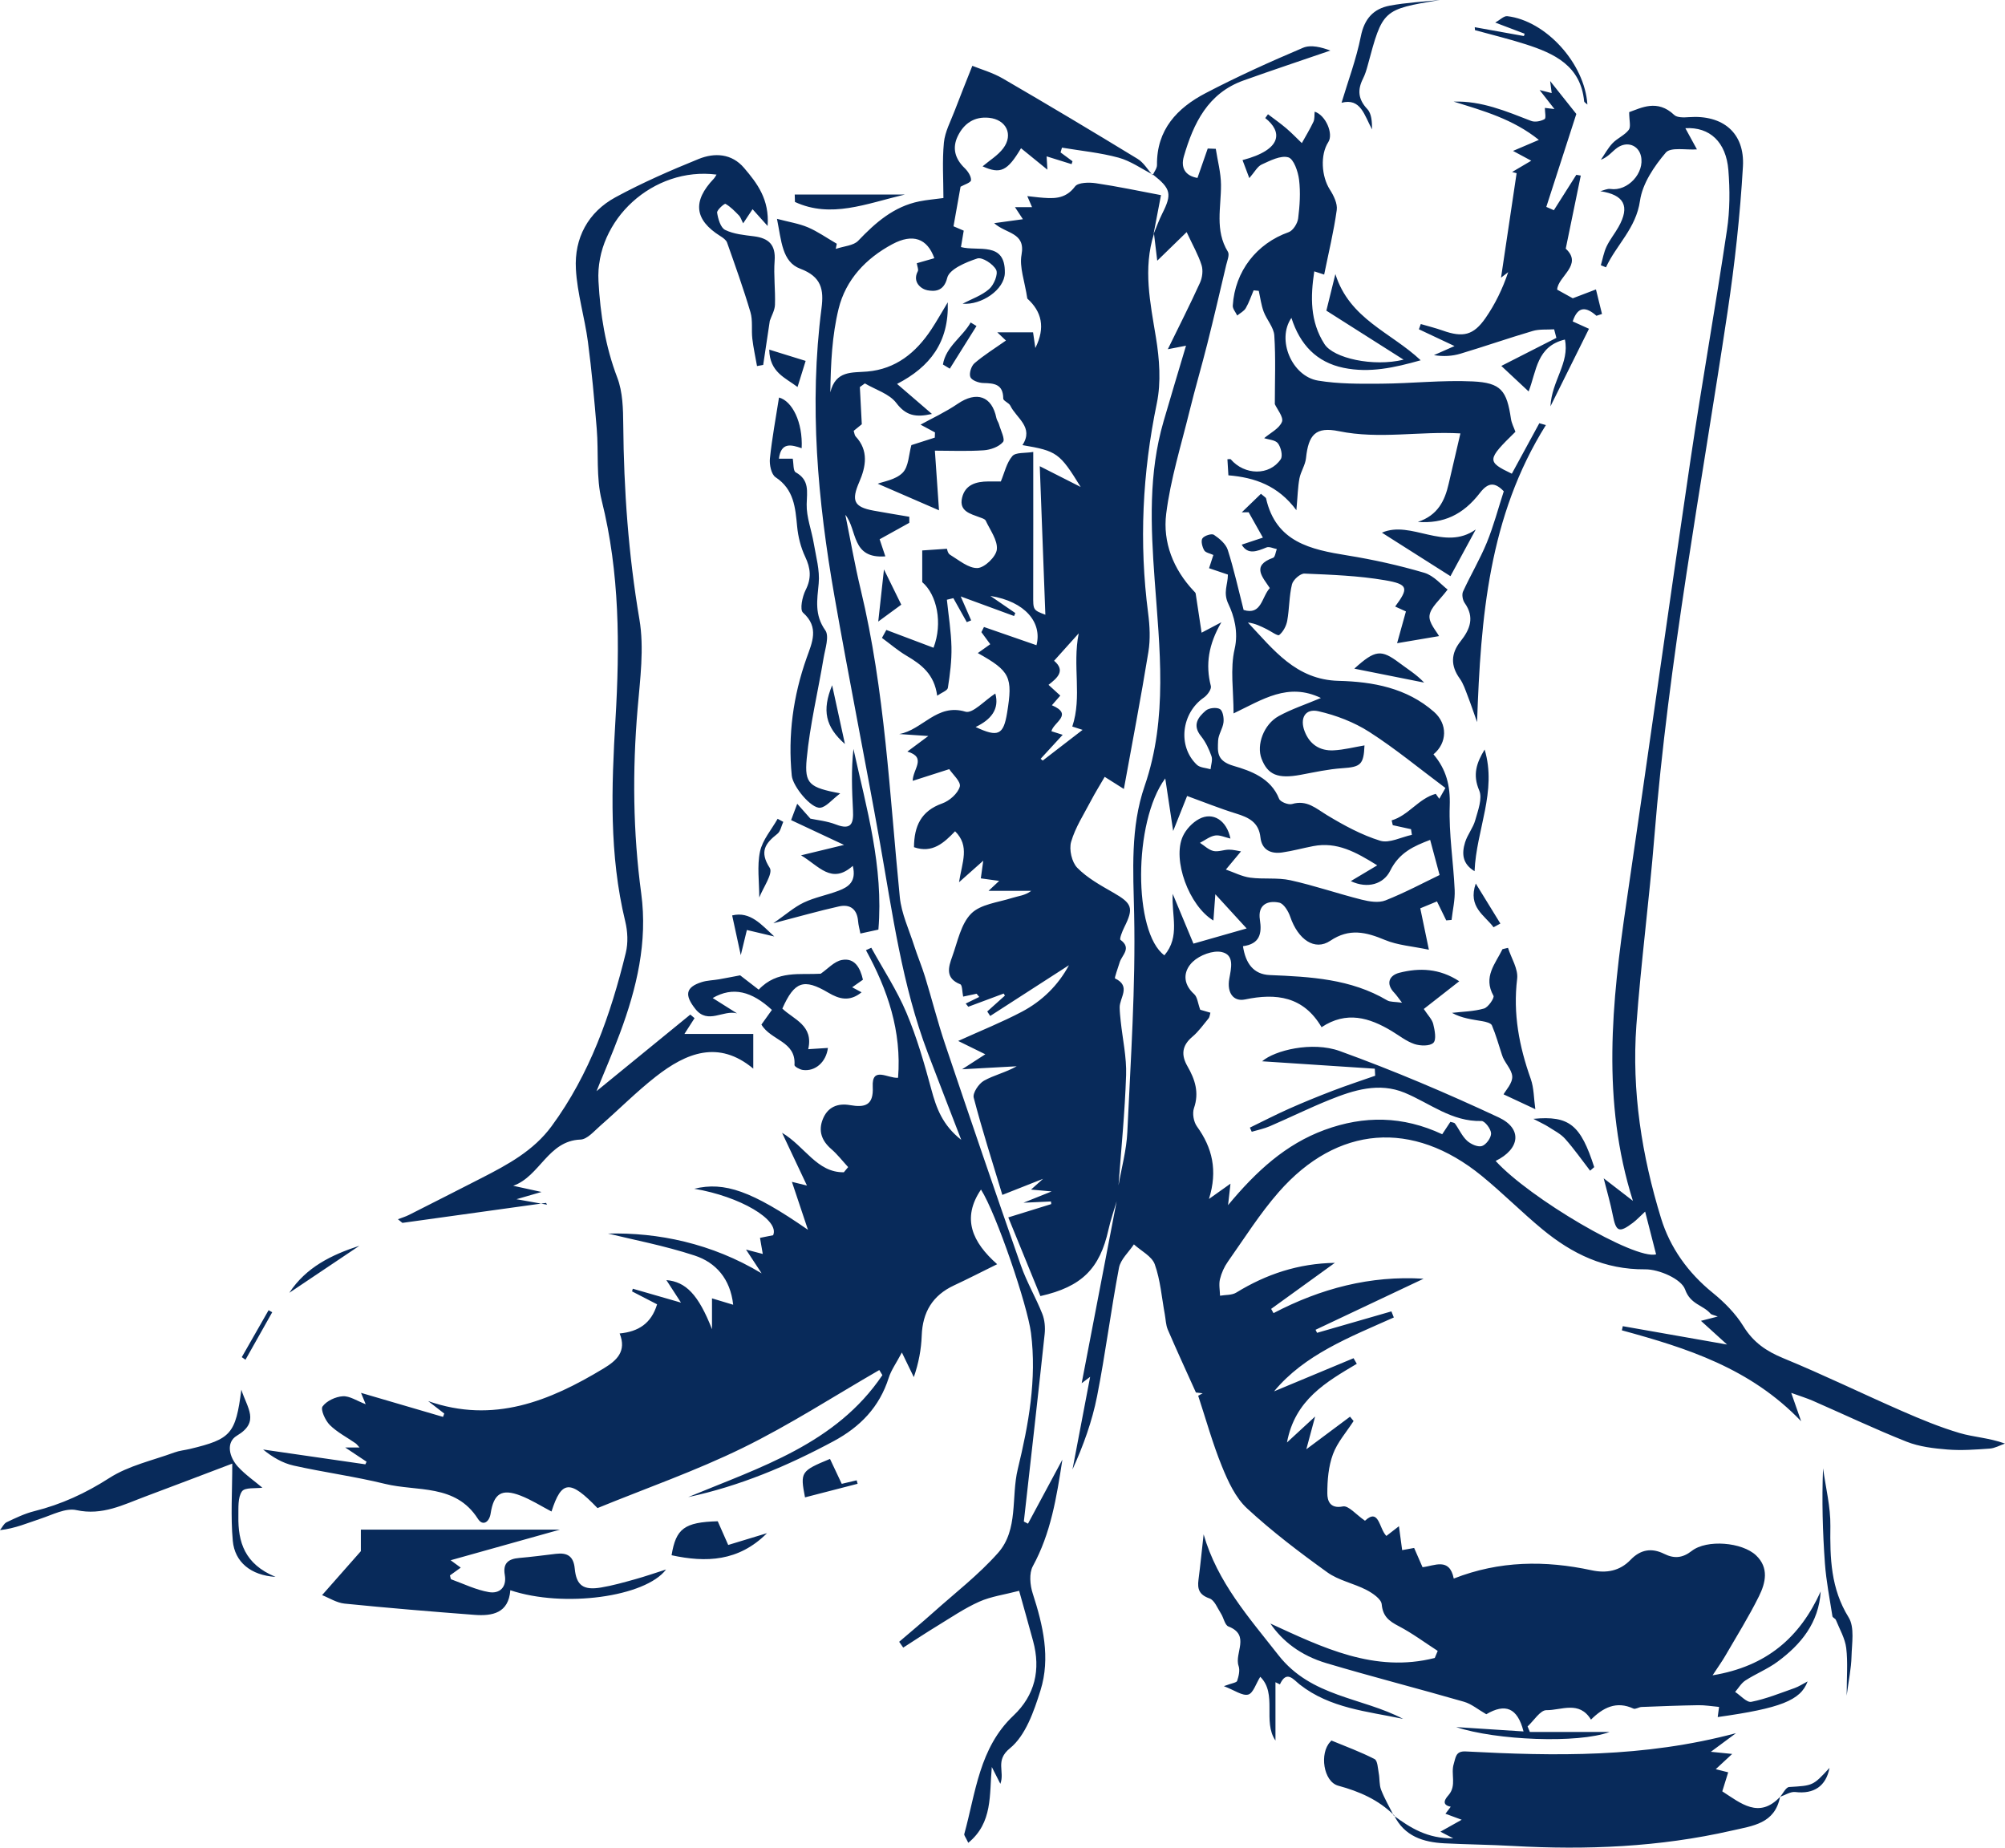 <svg version="1.1" id="图层_1" x="0px" y="0px" width="185.385px" height="170.816px" viewBox="0 0 185.385 170.816" enable-background="new 0 0 185.385 170.816" xml:space="preserve" xmlns="http://www.w3.org/2000/svg" xmlns:xlink="http://www.w3.org/1999/xlink" xmlns:xml="http://www.w3.org/XML/1998/namespace">
  <path fill="#082A5A" d="M106.578,16.197c0.139-0.315,0.403-0.632,0.399-0.946c-0.04-3.266,1.871-5.269,4.496-6.64
	c2.933-1.532,5.957-2.9,9.004-4.192c0.737-0.313,1.719-0.046,2.531,0.255c-2.68,0.921-5.369,1.814-8.037,2.769
	c-3.286,1.176-4.614,3.948-5.507,7.006c-0.301,1.03,0.086,1.799,1.256,2.003c0.325-0.933,0.637-1.827,0.948-2.72
	c0.248,0.009,0.497,0.019,0.745,0.028c0.17,1.104,0.472,2.207,0.482,3.312c0.019,2.091-0.588,4.217,0.639,6.205
	c0.17,0.276-0.064,0.827-0.161,1.238c-0.568,2.416-1.131,4.834-1.736,7.241c-0.527,2.095-1.14,4.169-1.655,6.267
	c-0.772,3.147-1.753,6.274-2.153,9.471c-0.33,2.635,0.654,5.139,2.553,7.151c0.067,0.07,0.159,0.148,0.172,0.233
	c0.187,1.187,0.362,2.376,0.548,3.616c0.51-0.269,1.005-0.531,1.828-0.965c-1.193,2.053-1.483,3.909-0.972,5.898
	c0.074,0.288-0.321,0.84-0.643,1.062c-2.083,1.435-2.453,4.507-0.65,6.217c0.29,0.275,0.836,0.282,1.264,0.412
	c0.039-0.404,0.209-0.854,0.088-1.202c-0.23-0.657-0.542-1.325-0.976-1.863c-0.82-1.018-0.266-1.75,0.451-2.36
	c0.29-0.247,0.99-0.321,1.305-0.136c0.268,0.157,0.377,0.814,0.33,1.224c-0.067,0.578-0.477,1.128-0.499,1.698
	c-0.04,1.031-0.163,1.866,1.443,2.332c1.542,0.448,3.439,1.112,4.197,3.041c0.113,0.288,0.861,0.582,1.199,0.481
	c1.374-0.409,2.214,0.416,3.247,1.04c1.55,0.936,3.185,1.825,4.9,2.355c0.841,0.259,1.946-0.337,2.932-0.546
	c-0.027-0.174-0.053-0.348-0.08-0.522c-0.563-0.123-1.126-0.247-1.688-0.37c-0.034-0.148-0.069-0.297-0.103-0.445
	c1.561-0.455,2.499-2.031,4.078-2.452c0.108,0.153,0.216,0.305,0.325,0.458c0.224-0.396,0.448-0.791,0.567-1
	c-2.41-1.799-4.627-3.637-7.034-5.181c-1.409-0.904-3.073-1.543-4.711-1.915c-1.228-0.279-1.738,0.657-1.268,1.866
	c0.469,1.21,1.41,1.81,2.665,1.75c0.965-0.046,1.92-0.299,2.866-0.457c-0.073,1.781-0.356,1.996-2.049,2.109
	c-1.293,0.086-2.575,0.372-3.855,0.61c-2.094,0.389-3.047,0.009-3.617-1.497c-0.48-1.269,0.198-3.165,1.591-3.932
	c1.174-0.646,2.47-1.071,3.902-1.674c-3.044-1.463-5.386,0.139-8.078,1.427c0-2.125-0.327-4.129,0.099-5.957
	c0.369-1.581-0.066-3.095-0.571-4.145c-0.522-1.085-0.055-1.771-0.051-2.733c-0.559-0.189-1.105-0.373-1.743-0.589
	c0.124-0.381,0.249-0.764,0.399-1.224c-0.31-0.146-0.721-0.209-0.848-0.432c-0.18-0.316-0.323-0.868-0.163-1.103
	c0.173-0.254,0.854-0.47,1.062-0.33c0.516,0.348,1.102,0.84,1.28,1.396c0.575,1.795,0.978,3.646,1.467,5.552
	c1.662,0.516,1.656-1.186,2.42-2.023c-0.625-0.975-1.759-2.067,0.306-2.799c0.186-0.066,0.231-0.529,0.342-0.807
	c-0.321-0.059-0.698-0.256-0.952-0.152c-0.901,0.371-1.735,0.701-2.294-0.256c0.666-0.221,1.314-0.436,1.961-0.651
	c-0.44-0.782-0.879-1.564-1.319-2.347c-0.212,0.003-0.425,0.007-0.637,0.01c0.598-0.577,1.195-1.154,1.775-1.714
	c0.323,0.286,0.455,0.344,0.474,0.428c0.911,4.038,4.114,4.721,7.512,5.269c2.397,0.387,4.785,0.918,7.113,1.604
	c0.891,0.262,1.603,1.133,2.16,1.55c-0.724,0.976-1.576,1.641-1.672,2.401c-0.087,0.682,0.656,1.47,0.878,1.905
	c-1.002,0.169-2.387,0.403-3.877,0.655c0.231-0.829,0.506-1.817,0.817-2.936c-0.262-0.12-0.628-0.288-0.995-0.454
	c1.261-1.704,1.228-2.06-0.951-2.433c-2.444-0.418-4.951-0.507-7.437-0.613c-0.386-0.016-1.052,0.578-1.154,0.996
	c-0.266,1.093-0.237,2.255-0.439,3.368c-0.088,0.482-0.373,1.013-0.739,1.316c-0.14,0.116-0.757-0.34-1.155-0.538
	c-0.545-0.27-1.089-0.543-1.742-0.617c2.36,2.492,4.425,5.293,8.389,5.392c3.168,0.079,6.294,0.65,8.818,2.865
	c1.269,1.114,1.235,2.866-0.048,3.928c1.174,1.376,1.569,2.892,1.503,4.76c-0.091,2.584,0.34,5.182,0.457,7.779
	c0.041,0.918-0.184,1.847-0.287,2.771c-0.164,0.014-0.329,0.028-0.493,0.042c-0.271-0.554-0.542-1.109-0.857-1.753
	c-0.467,0.193-0.955,0.394-1.543,0.637c0.241,1.157,0.469,2.251,0.796,3.827c-1.537-0.323-2.885-0.409-4.064-0.902
	c-1.751-0.732-3.292-1.109-5.052,0.075c-1.435,0.965-2.98-0.103-3.704-2.219c-0.174-0.51-0.598-1.217-1.019-1.306
	c-1.12-0.238-1.996,0.233-1.787,1.577c0.2,1.29-0.008,2.241-1.564,2.451c0.235,1.568,0.959,2.604,2.476,2.668
	c3.761,0.157,7.49,0.347,10.854,2.337c0.285,0.168,0.698,0.119,1.375,0.219c-0.363-0.47-0.514-0.707-0.705-0.905
	c-0.843-0.875-0.456-1.63,0.46-1.863c1.847-0.47,3.708-0.415,5.537,0.785c-1.157,0.904-2.196,1.716-3.279,2.563
	c0.38,0.581,0.765,0.952,0.873,1.39c0.142,0.572,0.309,1.445,0.016,1.736c-0.323,0.32-1.212,0.297-1.752,0.116
	c-0.755-0.253-1.416-0.789-2.114-1.208c-2.064-1.239-4.173-1.874-6.474-0.35c-1.677-2.854-4.197-3.167-7.076-2.565
	c-1.072,0.224-1.686-0.614-1.459-1.903c0.173-0.981,0.505-2.214-0.698-2.48c-0.806-0.178-2.031,0.288-2.667,0.89
	c-0.877,0.831-0.987,2.003,0.122,3.003c0.297,0.268,0.333,0.825,0.558,1.441c0.106,0.031,0.503,0.146,0.942,0.274
	c-0.067,0.227-0.071,0.406-0.161,0.514c-0.486,0.585-0.93,1.226-1.506,1.709c-0.971,0.816-1.056,1.686-0.453,2.732
	c0.695,1.205,1.099,2.426,0.601,3.866c-0.168,0.485-0.034,1.268,0.272,1.691c1.422,1.966,1.937,4.071,1.113,6.708
	c0.8-0.568,1.321-0.938,1.991-1.414c-0.074,0.654-0.131,1.153-0.225,1.986c2.6-3.13,5.317-5.631,8.928-6.957
	c3.642-1.336,7.226-1.304,10.873,0.402c0.235-0.356,0.483-0.732,0.755-1.145c0.15,0.052,0.353,0.057,0.426,0.158
	c0.38,0.523,0.648,1.155,1.11,1.582c0.344,0.319,0.995,0.615,1.378,0.497c0.39-0.12,0.861-0.767,0.85-1.172
	c-0.011-0.408-0.581-1.154-0.889-1.145c-2.741,0.079-4.769-1.644-7.098-2.61c-2.383-0.988-4.719-0.248-6.96,0.657
	c-1.862,0.751-3.667,1.641-5.512,2.437c-0.532,0.229-1.112,0.345-1.671,0.512c-0.058-0.128-0.115-0.255-0.173-0.383
	c1.207-0.586,2.399-1.204,3.624-1.748c1.339-0.595,2.698-1.148,4.067-1.672c1.286-0.492,2.596-0.921,3.895-1.377
	c-0.012-0.217-0.023-0.434-0.035-0.651c-3.523-0.232-7.046-0.464-10.417-0.685c1.15-1.008,4.624-1.871,7.177-0.947
	c4.986,1.805,9.887,3.888,14.693,6.134c2.228,1.042,1.97,2.927-0.281,4.025c3.144,3.45,12.851,9.158,14.838,8.639
	c-0.331-1.289-0.661-2.577-1.014-3.954c-0.479,0.442-0.782,0.772-1.133,1.036c-1.28,0.963-1.558,0.831-1.857-0.702
	c-0.215-1.105-0.536-2.189-0.843-3.413c0.884,0.682,1.737,1.34,2.703,2.085c-2.913-9.212-1.953-18.368-0.605-27.547
	c2.006-13.655,3.909-27.326,5.932-40.978c1.051-7.093,2.314-14.154,3.371-21.245c0.27-1.811,0.277-3.698,0.128-5.527
	c-0.211-2.597-1.724-4.004-3.977-3.871c0.408,0.747,0.783,1.433,1.07,1.958c-0.986,0.074-2.426-0.234-2.879,0.298
	c-1.079,1.267-2.158,2.863-2.385,4.449c-0.367,2.564-2.185,4.071-3.146,6.157c-0.158-0.065-0.317-0.129-0.475-0.194
	c0.17-0.579,0.273-1.191,0.529-1.73c0.3-0.634,0.758-1.192,1.104-1.807c1.085-1.927,0.525-2.971-1.683-3.308
	c0.314-0.074,0.644-0.25,0.941-0.206c1.588,0.24,3.194-1.485,2.814-3.063c-0.237-0.985-1.272-1.381-2.181-0.75
	c-0.474,0.329-0.819,0.846-1.522,1.114c0.358-0.518,0.659-1.091,1.089-1.539c0.444-0.462,1.112-0.729,1.491-1.227
	c0.213-0.28,0.038-0.855,0.038-1.638c1.095-0.382,2.599-1.229,4.163,0.259c0.273,0.26,0.9,0.239,1.353,0.205
	c3.113-0.231,5.184,1.421,5.002,4.563c-0.26,4.493-0.754,8.987-1.422,13.44c-2.424,16.172-5.457,32.255-6.773,48.584
	c-0.467,5.796-1.234,11.568-1.657,17.367c-0.443,6.08,0.503,12.056,2.283,17.851c0.831,2.706,2.489,5.031,4.766,6.877
	c1.083,0.878,2.122,1.925,2.847,3.101c0.914,1.482,2.108,2.304,3.687,2.953c3.708,1.525,7.318,3.288,10.994,4.894
	c1.733,0.758,3.495,1.486,5.304,2.023c1.309,0.388,2.718,0.438,4.198,0.976c-0.468,0.161-0.929,0.43-1.407,0.464
	c-1.298,0.092-2.611,0.19-3.903,0.087c-1.278-0.103-2.611-0.259-3.788-0.726c-2.926-1.16-5.773-2.516-8.659-3.778
	c-0.567-0.248-1.163-0.428-2.005-0.733c0.346,0.991,0.582,1.666,0.917,2.623c-4.7-4.915-10.582-6.771-16.576-8.406
	c0.028-0.128,0.057-0.256,0.085-0.384c3.12,0.549,6.241,1.098,9.641,1.697c-0.867-0.787-1.618-1.469-2.414-2.191
	c0.298-0.076,0.718-0.184,1.554-0.398c-0.388-0.15-0.583-0.164-0.672-0.269c-0.685-0.802-1.855-0.836-2.349-2.233
	c-0.343-0.969-2.407-1.873-3.693-1.862c-3.742,0.033-6.755-1.433-9.498-3.697c-1.927-1.59-3.691-3.379-5.628-4.956
	c-6.37-5.188-13.341-4.661-18.751,1.509c-1.746,1.992-3.173,4.266-4.707,6.439c-0.337,0.478-0.594,1.053-0.73,1.62
	c-0.116,0.48-0.004,1.015,0.007,1.525c0.504-0.089,1.093-0.039,1.499-0.288c2.778-1.708,5.751-2.696,9.118-2.751
	c-2.02,1.459-3.955,2.858-5.891,4.256c0.073,0.131,0.146,0.262,0.219,0.393c4.365-2.283,8.96-3.491,13.875-3.181
	c-3.332,1.574-6.66,3.147-9.988,4.72c0.047,0.094,0.094,0.187,0.14,0.281c2.291-0.661,4.582-1.321,6.873-1.982
	c0.075,0.187,0.15,0.375,0.225,0.562c-4.07,1.815-8.269,3.435-11.073,6.83c2.355-0.981,4.852-2.021,7.348-3.062
	c0.1,0.172,0.201,0.344,0.301,0.516c-2.831,1.686-5.721,3.321-6.456,7.274c0.958-0.883,1.666-1.536,2.604-2.401
	c-0.323,1.201-0.563,2.093-0.815,3.029c1.416-1.056,2.729-2.035,4.041-3.013c0.11,0.134,0.219,0.268,0.329,0.402
	c-0.654,1.017-1.501,1.963-1.909,3.07c-0.415,1.125-0.522,2.409-0.519,3.623c0.002,0.641,0.221,1.446,1.44,1.202
	c0.516-0.103,1.226,0.764,2.041,1.323c1.308-1.216,1.29,0.713,1.978,1.406c0.365-0.283,0.696-0.538,1.162-0.899
	c0.101,0.749,0.19,1.41,0.298,2.21c0.352-0.064,0.674-0.122,1.107-0.201c0.229,0.524,0.484,1.108,0.777,1.779
	c1.09-0.116,2.488-0.943,2.887,1.05c4.232-1.659,8.461-1.688,12.744-0.766c1.354,0.292,2.599,0.081,3.604-0.966
	c0.903-0.941,1.931-1.136,3.105-0.552c0.904,0.45,1.682,0.408,2.549-0.268c1.396-1.089,4.665-0.811,5.949,0.409
	c1.214,1.153,0.88,2.545,0.27,3.776c-0.938,1.893-2.063,3.694-3.124,5.525c-0.293,0.505-0.637,0.981-1.166,1.787
	c5.018-0.825,8.084-3.525,9.996-7.753c-0.176,2.893-1.813,4.897-4.008,6.509c-0.912,0.67-1.994,1.102-2.95,1.719
	c-0.386,0.249-0.64,0.702-0.953,1.062c0.503,0.326,1.075,0.999,1.497,0.915c1.364-0.271,2.677-0.806,3.998-1.271
	c0.392-0.138,0.748-0.378,1.206-0.615c-0.643,1.754-2.532,2.486-8.313,3.295c0.054-0.403,0.104-0.771,0.127-0.938
	c-0.695-0.062-1.303-0.169-1.91-0.159c-1.753,0.027-3.506,0.095-5.259,0.164c-0.254,0.01-0.562,0.237-0.747,0.151
	c-1.59-0.737-2.82-0.084-3.927,1.019c-1.087-1.792-2.756-0.854-4.118-0.875c-0.573-0.009-1.163,0.973-1.745,1.505
	c0.071,0.171,0.141,0.342,0.212,0.512c2.456,0,4.911,0,7.367,0c-2.898,1.085-10.506,0.77-14.183-0.453
	c2.058,0.133,4.116,0.266,6.23,0.403c-0.564-2.212-1.697-2.616-3.444-1.59c-0.758-0.435-1.364-0.953-2.061-1.154
	c-4.225-1.22-8.489-2.309-12.703-3.562c-2.418-0.719-4.092-2.049-5.2-3.67c4.8,2.202,9.637,4.597,15.201,3.183
	c0.091-0.218,0.182-0.435,0.272-0.653c-1.199-0.774-2.352-1.636-3.611-2.293c-0.89-0.465-1.464-0.894-1.567-2.018
	c-0.045-0.489-0.841-1.03-1.411-1.326c-1.175-0.609-2.569-0.872-3.621-1.629c-2.566-1.846-5.102-3.769-7.419-5.911
	c-1.065-0.985-1.754-2.489-2.319-3.877c-0.866-2.125-1.479-4.353-2.199-6.537c0.139-0.075,0.277-0.15,0.416-0.225
	c-0.348-0.041-0.697-0.083-0.625-0.074c-0.942-2.091-1.797-3.939-2.599-5.809c-0.187-0.436-0.192-0.951-0.28-1.429
	c-0.286-1.546-0.403-3.152-0.926-4.612c-0.269-0.749-1.263-1.238-1.93-1.845c-0.475,0.719-1.23,1.385-1.379,2.167
	c-0.75,3.945-1.249,7.938-2.026,11.876c-0.458,2.321-1.271,4.571-2.273,6.767c0.534-2.802,1.068-5.604,1.632-8.563
	c-0.356,0.269-0.591,0.445-0.782,0.589c1.075-5.595,2.157-11.223,3.239-16.851c0.054-0.47,0.108-0.939,0.162-1.409
	c0.283-1.649,0.743-3.29,0.82-4.948c0.308-6.709,0.772-13.429,0.631-20.133c-0.085-4.04-0.36-8.017,0.973-11.883
	c2.161-6.269,1.378-12.758,0.921-19.068c-0.362-5.004-0.573-9.817,0.827-14.638c0.655-2.256,1.336-4.504,2.075-6.99
	c-0.867,0.168-1.208,0.234-1.683,0.326c1.046-2.139,2.055-4.122,2.975-6.146c0.216-0.475,0.298-1.14,0.146-1.625
	c-0.294-0.937-0.799-1.808-1.38-3.057c-0.853,0.83-1.727,1.681-2.719,2.645c-0.102-0.845-0.201-1.671-0.3-2.496l-0.046,0.046
	c0.269-0.64,0.502-1.299,0.814-1.917c0.905-1.793,0.8-2.288-0.848-3.587L106.578,16.197z M107.741,71.966
	c-2.975,4.008-2.952,14.263-0.08,16.355c1.481-1.739,0.643-3.692,0.77-5.681c0.649,1.559,1.299,3.117,1.917,4.601
	c1.616-0.461,3.185-0.91,4.918-1.404c-1.169-1.276-2.004-2.187-2.895-3.161c-0.061,0.826-0.117,1.595-0.178,2.429
	c-2.268-1.368-3.817-5.638-2.825-7.792c0.293-0.637,0.886-1.268,1.503-1.598c1.282-0.685,2.559,0.132,2.897,1.812
	c-0.505-0.113-0.988-0.353-1.42-0.283c-0.49,0.08-0.934,0.439-1.398,0.677c0.411,0.263,0.794,0.649,1.242,0.753
	c0.446,0.103,0.958-0.12,1.441-0.122c0.401-0.001,0.803,0.111,1.112,0.159c-0.553,0.665-0.977,1.173-1.4,1.681
	c0.748,0.259,1.479,0.644,2.249,0.748c1.228,0.166,2.519-0.024,3.716,0.24c2.22,0.49,4.382,1.239,6.59,1.794
	c0.706,0.178,1.574,0.319,2.206,0.068c1.814-0.719,3.545-1.647,5.001-2.346c-0.315-1.174-0.598-2.226-0.873-3.247
	c-1.494,0.569-2.861,1.163-3.694,2.85c-0.601,1.218-2.064,1.706-3.644,0.962c0.708-0.422,1.415-0.845,2.445-1.459
	c-1.992-1.241-3.73-2.2-5.93-1.775c-0.958,0.185-1.903,0.448-2.867,0.586c-1.053,0.15-1.876-0.246-2.001-1.391
	c-0.153-1.404-1.082-1.848-2.252-2.208c-1.499-0.461-2.957-1.054-4.529-1.624c-0.328,0.824-0.736,1.849-1.289,3.235
	C108.194,74.972,107.98,73.549,107.741,71.966z M106.623,16.154c-1.063-0.541-2.074-1.272-3.201-1.579
	c-1.701-0.463-3.484-0.631-5.231-0.925c-0.043,0.147-0.086,0.294-0.13,0.442c0.368,0.272,0.736,0.544,1.104,0.816
	c-0.028,0.089-0.057,0.178-0.085,0.267c-0.758-0.236-1.517-0.472-2.309-0.719c0.021,0.348,0.037,0.625,0.073,1.231
	c-0.965-0.784-1.706-1.386-2.439-1.983c-1.26,2.117-1.897,2.419-3.553,1.674c0.641-0.546,1.414-1.006,1.912-1.671
	c0.953-1.273,0.27-2.652-1.314-2.816c-1.362-0.141-2.325,0.523-2.893,1.693c-0.534,1.101-0.258,2.093,0.634,2.956
	c0.3,0.29,0.615,0.757,0.59,1.121c-0.015,0.229-0.649,0.416-0.967,0.6c-0.199,1.116-0.412,2.313-0.652,3.659
	c0.146,0.063,0.514,0.221,0.945,0.405c-0.083,0.494-0.163,0.964-0.256,1.516c1.576,0.429,4.112-0.569,4.057,2.389
	c-0.029,1.557-2.161,2.993-3.908,2.85c0.834-0.439,1.775-0.756,2.463-1.362c0.437-0.384,0.845-1.374,0.641-1.773
	c-0.275-0.539-1.291-1.197-1.741-1.049c-1.053,0.346-2.587,0.988-2.782,1.79c-0.324,1.327-1.247,1.255-1.836,1.149
	c-0.542-0.097-1.428-0.736-0.882-1.762c0.079-0.148-0.046-0.404-0.095-0.738c0.519-0.149,1.068-0.306,1.621-0.464
	c-0.657-1.839-1.996-2.305-3.881-1.297c-2.451,1.311-4.31,3.282-4.971,5.975c-0.604,2.462-0.725,5.042-0.766,7.723
	c0.499-2.04,2.014-1.803,3.409-1.922c2.646-0.225,4.503-1.743,5.919-3.877c0.504-0.759,0.948-1.558,1.532-2.526
	c0.12,3.702-1.652,5.977-4.688,7.547c1.078,0.928,2.082,1.792,3.225,2.776c-1.487,0.337-2.402,0.169-3.297-1.016
	c-0.642-0.849-1.915-1.222-2.906-1.807c-0.154,0.112-0.308,0.224-0.463,0.336c0.056,1.083,0.113,2.166,0.179,3.439
	c-0.106,0.086-0.426,0.347-0.749,0.61c0.073,0.222,0.08,0.41,0.178,0.514c1.233,1.313,0.944,2.813,0.341,4.205
	c-0.744,1.715-0.529,2.32,1.32,2.658c1.099,0.201,2.202,0.379,3.303,0.567c0,0.187-0.001,0.373-0.001,0.56
	c-0.919,0.509-1.837,1.019-2.743,1.521c0.193,0.578,0.356,1.064,0.528,1.58c-3.172,0.236-2.566-2.446-3.698-3.843
	c0.469,2.304,0.871,4.624,1.42,6.909c2.247,9.351,2.668,18.925,3.616,28.439c0.152,1.52,0.847,2.989,1.321,4.472
	c0.312,0.974,0.714,1.919,1.014,2.896c0.635,2.069,1.162,4.172,1.852,6.221c2.304,6.84,4.634,13.671,7.017,20.484
	c0.534,1.527,1.373,2.944,1.971,4.452c0.225,0.567,0.283,1.26,0.217,1.874c-0.616,5.778-1.276,11.552-1.923,17.326
	c0.128,0.066,0.256,0.132,0.383,0.198c1.027-1.912,2.054-3.823,3.18-5.919c-0.54,3.522-1.072,6.815-2.731,9.847
	c-0.36,0.659-0.262,1.753-0.01,2.528c0.954,2.946,1.657,5.948,0.718,8.954c-0.602,1.927-1.376,4.178-2.826,5.355
	c-1.406,1.14-0.453,2.147-0.887,3.285c-0.248-0.487-0.441-0.868-0.79-1.554c-0.234,2.599,0.101,5.145-2.175,7.009
	c-0.248-0.529-0.402-0.695-0.37-0.81c1.06-3.837,1.379-7.962,4.547-10.952c1.991-1.879,2.534-4.243,1.819-6.883
	c-0.436-1.608-0.892-3.211-1.294-4.653c-1.369,0.358-2.602,0.52-3.69,1.006c-1.36,0.607-2.61,1.465-3.889,2.244
	c-1.059,0.645-2.093,1.333-3.138,2.001c-0.125-0.179-0.25-0.358-0.375-0.537c1.049-0.9,2.114-1.783,3.144-2.705
	c2.026-1.812,4.206-3.492,5.998-5.514c1.905-2.149,1.197-5.159,1.825-7.749c0.996-4.109,1.769-8.294,1.221-12.591
	c-0.325-2.548-3.204-11.026-4.622-13.252c-1.81,2.669-0.806,4.866,1.494,6.902c-1.506,0.742-2.735,1.376-3.988,1.959
	c-1.985,0.924-2.908,2.473-2.987,4.645c-0.046,1.275-0.283,2.542-0.731,3.836c-0.308-0.637-0.617-1.273-1.103-2.278
	c-0.52,0.983-0.989,1.625-1.217,2.343c-0.86,2.703-2.629,4.53-5.097,5.857c-4.268,2.293-8.686,4.152-13.446,5.17
	c6.647-2.759,13.669-4.918,17.958-11.278c-0.096-0.156-0.191-0.313-0.287-0.469c-4.193,2.418-8.273,5.066-12.61,7.19
	c-4.34,2.126-8.937,3.73-13.445,5.572c-2.535-2.633-3.316-2.597-4.253,0.317c-0.954-0.499-1.865-1.083-2.853-1.466
	c-1.761-0.683-2.488-0.195-2.776,1.66c-0.12,0.774-0.718,1.197-1.175,0.481c-2.079-3.256-5.616-2.5-8.585-3.23
	c-2.79-0.686-5.655-1.066-8.462-1.694c-1.015-0.227-1.956-0.783-2.815-1.483c3.152,0.456,6.305,0.912,9.457,1.369
	c0.037-0.08,0.073-0.161,0.11-0.241c-0.572-0.38-1.143-0.76-1.976-1.315c0.599,0,0.902,0,1.327,0
	c-0.177-0.189-0.258-0.312-0.371-0.39c-0.801-0.558-1.7-1.015-2.381-1.692c-0.42-0.418-0.872-1.428-0.668-1.711
	c0.372-0.516,1.206-0.903,1.872-0.944c0.638-0.039,1.306,0.432,2.117,0.737c-0.157-0.381-0.293-0.712-0.432-1.05
	c2.567,0.752,5.074,1.486,7.582,2.221c0.038-0.103,0.076-0.206,0.114-0.309c-0.497-0.384-0.994-0.768-1.49-1.152
	c6.031,2.114,11.221,0.01,16.238-3.027c1.187-0.719,2.138-1.571,1.468-3.225c1.734-0.168,2.923-0.919,3.462-2.694
	c-0.805-0.416-1.559-0.805-2.314-1.195c0.022-0.083,0.044-0.166,0.067-0.248c1.387,0.4,2.774,0.8,4.457,1.285
	c-0.54-0.833-0.956-1.474-1.35-2.082c1.786,0.155,2.955,1.318,4.217,4.541c0-1.242,0-2.021,0-2.853
	c0.687,0.207,1.241,0.374,1.959,0.591c-0.264-2.404-1.604-3.907-3.571-4.552c-2.814-0.922-5.748-1.475-7.995-2.028
	c4.583-0.115,9.567,0.888,14.198,3.678c-0.426-0.648-0.851-1.296-1.445-2.2c0.645,0.169,1.026,0.269,1.549,0.406
	c-0.087-0.503-0.164-0.95-0.257-1.488c0.408-0.082,0.812-0.163,1.216-0.245c0.624-1.414-3.073-3.59-7.295-4.294
	c2.791-0.68,5.33,0.201,10.514,3.794c-0.576-1.721-1.023-3.06-1.483-4.434c0.327,0.081,0.668,0.165,1.39,0.343
	c-0.797-1.689-1.488-3.152-2.301-4.876c2.105,1.241,3.221,3.687,5.712,3.648c0.133-0.159,0.265-0.318,0.398-0.478
	c-0.517-0.561-0.988-1.175-1.562-1.671c-0.891-0.77-1.213-1.678-0.781-2.76c0.446-1.118,1.363-1.5,2.516-1.299
	c1.357,0.238,2.191,0.041,2.101-1.686c-0.102-1.955,1.395-0.765,2.342-0.842c0.342-4.32-0.965-8.136-2.969-11.796
	c0.164-0.075,0.328-0.151,0.493-0.226c1.097,1.993,2.366,3.915,3.246,6c0.965,2.285,1.659,4.699,2.307,7.1
	c0.462,1.711,1.018,3.289,2.764,4.66c-1.115-2.894-2.111-5.453-3.087-8.02c-2.393-6.293-3.267-12.93-4.438-19.504
	c-1.353-7.591-2.87-15.153-4.201-22.748c-1.544-8.813-2.351-17.678-1.193-26.617c0.225-1.734-0.009-2.914-1.967-3.649
	c-1.685-0.633-1.739-2.578-2.151-4.611c1.117,0.296,2.033,0.434,2.859,0.785c0.895,0.38,1.705,0.957,2.672,1.518
	c0.032-0.161-0.01,0.049-0.096,0.477c0.768-0.262,1.641-0.299,2.075-0.754c1.607-1.685,3.297-3.166,5.655-3.642
	c0.688-0.139,1.392-0.195,2.225-0.307c0-1.696-0.119-3.426,0.045-5.129c0.097-1.001,0.625-1.966,0.992-2.935
	c0.503-1.326,1.036-2.64,1.636-4.16c0.751,0.307,1.86,0.617,2.823,1.176c4.181,2.428,8.331,4.909,12.458,7.426
	c0.563,0.343,0.936,0.999,1.393,1.513C106.578,16.197,106.623,16.154,106.623,16.154z M103.417,109.624
	c-0.054,0.47-0.108,0.939-0.162,1.409c-0.257,0.879-0.565,1.747-0.763,2.64c-0.799,3.607-2.459,5.29-6.294,6.152
	c-0.959-2.349-1.932-4.732-2.97-7.274c1.422-0.441,2.695-0.835,3.969-1.23c-0.007-0.081-0.014-0.162-0.021-0.243
	c-0.691,0.032-1.383,0.063-2.545,0.116c1.032-0.414,1.649-0.661,2.603-1.044c-0.818-0.073-1.294-0.116-1.902-0.171
	c0.311-0.279,0.533-0.478,1.109-0.994c-1.377,0.544-2.348,0.927-3.764,1.486c-0.908-3.01-1.862-5.978-2.647-8.99
	c-0.112-0.429,0.466-1.295,0.946-1.566c0.923-0.519,2.005-0.756,3.029-1.336c-1.556,0.085-3.112,0.171-5.047,0.277
	c0.869-0.562,1.497-0.968,2.144-1.386c-0.75-0.368-1.511-0.742-2.509-1.232c2.123-0.962,4.053-1.733,5.882-2.696
	c1.882-0.991,3.367-2.455,4.362-4.308c-2.424,1.563-4.853,3.128-7.281,4.694c-0.092-0.139-0.183-0.278-0.275-0.417
	c0.545-0.488,1.089-0.977,1.634-1.465c-0.037-0.064-0.074-0.127-0.111-0.191c-1.092,0.407-2.183,0.814-3.275,1.221
	c-0.079-0.098-0.158-0.197-0.237-0.295c0.417-0.204,0.833-0.408,1.25-0.612c-0.082-0.099-0.164-0.198-0.246-0.297
	c-0.41,0.088-0.82,0.176-1.242,0.266c-0.092-0.432-0.071-1.063-0.268-1.141c-1.417-0.559-1.093-1.591-0.739-2.568
	c0.496-1.371,0.796-3.003,1.747-3.962c0.869-0.876,2.483-1.034,3.788-1.45c0.578-0.184,1.203-0.222,1.769-0.658
	c-1.224,0-2.448,0-3.949,0c0.439-0.41,0.67-0.626,0.983-0.919c-0.622-0.086-1.093-0.15-1.698-0.234
	c0.082-0.589,0.151-1.092,0.226-1.633c-0.648,0.576-1.279,1.136-2.242,1.993c0.292-1.886,1.014-3.346-0.363-4.713
	c-1.023,1.064-2.099,2.071-3.8,1.472c0.016-1.944,0.645-3.349,2.614-4.047c0.67-0.238,1.444-0.921,1.622-1.555
	c0.125-0.447-0.676-1.154-0.977-1.613c-1.281,0.41-2.295,0.735-3.377,1.081c-0.002-1.069,1.334-2.169-0.495-2.705
	c0.576-0.428,1.135-0.844,1.936-1.439c-1.064-0.072-1.877-0.128-2.69-0.183c2.142-0.368,3.491-2.87,6.126-2.065
	c0.665,0.203,1.775-1.047,2.761-1.681c0.396,1.442-0.392,2.415-1.821,3.095c2.077,0.979,2.576,0.738,2.91-1.309
	c0.541-3.317,0.286-3.854-2.708-5.526c0.405-0.289,0.767-0.546,1.15-0.819c-0.273-0.371-0.546-0.743-0.818-1.115
	c0.079-0.159,0.158-0.318,0.237-0.477c1.623,0.563,3.246,1.126,4.855,1.684c0.546-2.086-1.042-4.042-4.26-4.554
	c0.99,0.68,1.647,1.13,2.304,1.581c-0.039,0.092-0.077,0.183-0.116,0.275c-1.595-0.586-3.19-1.171-4.933-1.811
	c0.345,0.789,0.655,1.5,0.966,2.212c-0.135,0.055-0.269,0.11-0.404,0.165c-0.414-0.739-0.828-1.479-1.242-2.218
	c-0.199,0.048-0.399,0.097-0.598,0.145c0.15,1.458,0.391,2.913,0.423,4.374c0.027,1.256-0.137,2.524-0.331,3.769
	c-0.041,0.262-0.584,0.445-0.99,0.731c-0.257-1.97-1.444-2.879-2.816-3.686c-0.809-0.476-1.53-1.101-2.29-1.659
	c0.135-0.245,0.271-0.49,0.406-0.736c1.455,0.549,2.91,1.099,4.361,1.646c0.869-2.264,0.323-4.905-1.042-6.065
	c0-1.208,0-2.091,0-2.93c0.666-0.045,1.369-0.093,2.286-0.156c0.005,0.011,0.063,0.419,0.286,0.554
	c0.82,0.497,1.712,1.266,2.544,1.227c0.656-0.03,1.712-1.05,1.782-1.715c0.09-0.845-0.619-1.786-1.028-2.664
	c-0.073-0.157-0.358-0.234-0.559-0.31c-0.863-0.328-1.927-0.558-1.626-1.817c0.288-1.204,1.302-1.492,2.415-1.497
	c0.379-0.002,0.758,0,1.167,0c0.337-0.8,0.527-1.721,1.063-2.344c0.315-0.366,1.181-0.257,1.934-0.384
	c0,4.536,0.007,8.876-0.004,13.216c-0.004,1.397-0.026,1.397,1.124,1.835c-0.165-4.383-0.331-8.785-0.517-13.733
	c1.58,0.802,2.697,1.369,3.782,1.919c-1.938-3.144-2.191-3.328-5.383-3.869c1.082-1.66-0.562-2.488-1.122-3.647
	c-0.129-0.268-0.653-0.441-0.654-0.659c-0.006-1.328-0.828-1.415-1.849-1.435c-0.421-0.008-1.071-0.247-1.191-0.55
	c-0.134-0.337,0.082-1.024,0.383-1.282c0.881-0.755,1.88-1.373,2.906-2.096c-0.093-0.089-0.364-0.345-0.8-0.759
	c1.179,0,2.201,0,3.308,0c0.062,0.428,0.126,0.868,0.211,1.451c0.955-1.908,0.581-3.377-0.742-4.571
	c-0.241-1.622-0.747-2.905-0.534-4.055c0.384-2.079-1.419-1.913-2.531-2.917c0.977-0.134,1.762-0.241,2.657-0.364
	c-0.218-0.332-0.434-0.662-0.731-1.114c0.556,0,1.019,0,1.577,0c-0.163-0.38-0.271-0.63-0.44-1.023
	c0.459,0.052,0.767,0.092,1.076,0.12c1.24,0.11,2.412,0.233,3.338-1.01c0.283-0.379,1.292-0.395,1.929-0.301
	c2.022,0.298,4.026,0.726,6.019,1.101c-0.206,1.078-0.449,2.346-0.693,3.615l0.046-0.046c-1.03,3.224-0.345,6.386,0.181,9.6
	c0.325,1.982,0.484,4.128,0.082,6.068c-1.336,6.453-1.653,12.9-0.803,19.428c0.152,1.171,0.212,2.403,0.023,3.56
	c-0.69,4.241-1.503,8.462-2.268,12.677c-0.37-0.234-1.028-0.649-1.773-1.121c-0.468,0.809-0.897,1.493-1.27,2.207
	c-0.653,1.25-1.448,2.467-1.834,3.799c-0.206,0.71,0.062,1.885,0.571,2.404c0.924,0.943,2.151,1.619,3.319,2.288
	c1.756,1.007,1.919,1.42,1.025,3.205c-0.187,0.374-0.464,1.085-0.354,1.165c1.066,0.775,0.132,1.405-0.072,2.081
	c-0.156,0.515-0.504,1.452-0.428,1.488c1.514,0.717,0.41,1.788,0.427,2.689c0.008,0.425,0.053,0.851,0.098,1.275
	c0.176,1.661,0.553,3.327,0.497,4.98C104.01,102.815,103.667,106.218,103.417,109.624z M98.258,67.934
	c-0.737,0.802-1.388,1.51-2.039,2.218c0.064,0.055,0.129,0.109,0.193,0.164c1.215-0.936,2.429-1.872,3.685-2.839
	c-0.27-0.087-0.547-0.177-0.952-0.307c0.925-2.761-0.007-5.59,0.594-8.616c-0.903,1.006-1.557,1.734-2.277,2.536
	c1.094,0.923,0.284,1.601-0.515,2.225c0.427,0.391,0.737,0.674,1.089,0.996c-0.272,0.312-0.503,0.576-0.777,0.89
	c2.022,0.866,0.141,1.576-0.043,2.404C97.595,67.723,97.937,67.832,98.258,67.934z M70.975,20.892
	c-0.637-0.711-0.982-1.095-1.392-1.551c-0.258,0.389-0.512,0.77-0.869,1.306c-0.169-0.326-0.234-0.569-0.387-0.726
	c-0.386-0.396-0.78-0.808-1.25-1.076c-0.089-0.051-0.809,0.575-0.772,0.817c0.089,0.574,0.319,1.386,0.742,1.594
	c0.796,0.391,1.76,0.475,2.667,0.591c1.363,0.174,2.019,0.783,1.909,2.26c-0.101,1.348,0.079,2.714,0.032,4.069
	c-0.018,0.517-0.322,1.024-0.477,1.481c-0.216,1.436-0.414,2.759-0.612,4.082c-0.19,0.034-0.38,0.069-0.571,0.103
	c-0.148-0.843-0.335-1.681-0.434-2.53c-0.095-0.812,0.053-1.679-0.172-2.444c-0.642-2.171-1.407-4.306-2.162-6.441
	c-0.087-0.247-0.387-0.452-0.632-0.606c-2.387-1.497-2.584-3.217-0.597-5.299c0.097-0.101,0.159-0.235,0.255-0.381
	c-5.841-0.755-11.23,4.182-10.916,9.863c0.169,3.059,0.634,6.016,1.739,8.91c0.505,1.324,0.539,2.879,0.551,4.331
	c0.051,6.044,0.479,12.031,1.494,18.01c0.454,2.674,0.065,5.524-0.168,8.275c-0.485,5.711-0.431,11.389,0.336,17.075
	c0.604,4.476-0.417,8.755-1.969,12.92c-0.701,1.881-1.503,3.725-2.166,5.355c2.757-2.251,5.715-4.667,8.674-7.083
	c0.13,0.111,0.261,0.222,0.391,0.334c-0.307,0.478-0.613,0.956-0.936,1.458c2.126,0,4.223,0,6.366,0c0,0.825,0,1.972,0,3.207
	c-3.215-2.684-6.207-1.458-9.013,0.739c-1.794,1.404-3.408,3.037-5.128,4.537c-0.569,0.496-1.208,1.261-1.836,1.283
	c-3.006,0.107-3.747,3.4-6.22,4.272c0.745,0.163,1.49,0.326,2.618,0.572c-0.952,0.276-1.516,0.439-2.316,0.67
	c1.078,0.192,1.952,0.348,2.826,0.504c-0.03-0.054-0.06-0.108-0.091-0.163c-4.428,0.616-8.855,1.231-13.283,1.847
	c-0.138-0.112-0.275-0.224-0.413-0.336c0.34-0.132,0.694-0.235,1.019-0.399c2.243-1.131,4.481-2.27,6.717-3.414
	c2.419-1.238,4.805-2.523,6.468-4.784c3.538-4.81,5.468-10.319,6.866-16.038c0.223-0.912,0.173-1.977-0.051-2.898
	c-1.499-6.171-1.273-12.422-0.904-18.667c0.402-6.812,0.398-13.557-1.274-20.253c-0.528-2.115-0.276-4.418-0.459-6.628
	c-0.222-2.687-0.462-5.376-0.816-8.048c-0.298-2.252-0.988-4.469-1.111-6.723c-0.156-2.86,1.121-5.254,3.672-6.637
	c2.473-1.341,5.069-2.475,7.679-3.534c1.474-0.598,3.059-0.512,4.198,0.826C69.999,16.936,71.155,18.421,70.975,20.892z
	 M119.866,47.169c-1.682-2.268-3.83-3.021-6.287-3.225c-0.031-0.51-0.06-0.986-0.09-1.486c0.149,0,0.272-0.035,0.307,0.005
	c1.28,1.486,3.584,1.534,4.621-0.007c0.21-0.312,0.021-1.105-0.256-1.469c-0.241-0.317-0.867-0.341-1.273-0.478
	c0.571-0.488,1.393-0.885,1.643-1.51c0.171-0.429-0.454-1.176-0.659-1.637c0-2.142,0.091-4.254-0.048-6.35
	c-0.05-0.753-0.705-1.449-0.987-2.208c-0.226-0.61-0.306-1.274-0.45-1.914c-0.159-0.016-0.317-0.031-0.476-0.047
	c-0.236,0.552-0.425,1.132-0.726,1.646c-0.166,0.284-0.521,0.458-0.79,0.682c-0.144-0.306-0.43-0.621-0.411-0.916
	c0.199-3.194,2.22-5.748,5.166-6.79c0.405-0.143,0.82-0.804,0.879-1.27c0.15-1.181,0.228-2.403,0.085-3.577
	c-0.092-0.756-0.494-1.929-0.997-2.072c-0.706-0.201-1.67,0.304-2.454,0.66c-0.404,0.183-0.656,0.699-1.15,1.26
	c-0.244-0.646-0.432-1.145-0.627-1.664c3.731-0.98,3.676-2.65,2.101-3.886c0.084-0.118,0.169-0.235,0.253-0.353
	c0.564,0.43,1.148,0.839,1.688,1.297c0.504,0.429,0.963,0.911,1.442,1.37c0.362-0.654,0.755-1.294,1.072-1.97
	c0.124-0.265,0.08-0.609,0.114-0.934c1.022,0.315,1.756,2.048,1.262,2.809c-0.762,1.174-0.635,3.18,0.141,4.39
	c0.354,0.553,0.721,1.297,0.638,1.893c-0.274,1.98-0.75,3.931-1.163,5.968c-0.391-0.128-0.671-0.22-0.914-0.299
	c-0.357,2.347-0.403,4.635,0.946,6.729c0.84,1.304,4.496,2.119,7.311,1.437c-2.433-1.544-4.653-2.954-7.14-4.532
	c0.172-0.699,0.454-1.84,0.834-3.38c1.313,4.17,5.133,5.377,7.888,7.968c-2.441,0.688-4.73,1.195-7.128,0.699
	c-2.506-0.519-4.031-2.144-4.825-4.618c-1.395,2.018,0.048,5.396,2.459,5.798c1.91,0.318,3.89,0.298,5.838,0.285
	c2.821-0.019,5.65-0.342,8.46-0.21c2.636,0.124,3.156,0.85,3.543,3.462c0.061,0.412,0.273,0.803,0.412,1.195
	c-2.652,2.591-2.665,2.759-0.332,3.876c0.847-1.556,1.695-3.112,2.542-4.668c0.202,0.057,0.404,0.115,0.606,0.172
	c-5.287,8.44-6.023,17.796-6.362,27.461c-0.287-0.809-0.558-1.624-0.868-2.424c-0.213-0.55-0.398-1.138-0.736-1.606
	c-0.861-1.192-0.814-2.326,0.073-3.437c0.889-1.114,1.32-2.226,0.384-3.549c-0.187-0.265-0.277-0.777-0.15-1.056
	c0.694-1.521,1.56-2.969,2.193-4.512c0.627-1.527,1.048-3.138,1.573-4.756c-0.809-0.84-1.43-0.854-2.2,0.145
	c-1.569,2.038-3.383,2.858-5.745,2.687c1.847-0.613,2.492-1.957,2.849-3.521c0.339-1.487,0.692-2.97,1.086-4.662
	c-3.753-0.222-7.5,0.56-11.231-0.205c-2.159-0.443-2.818,0.324-3.046,2.497c-0.067,0.638-0.484,1.233-0.606,1.873
	C119.997,45.042,119.983,45.874,119.866,47.169z M164.589,166.12c-0.494,2.489-2.497,2.673-4.485,3.127
	c-6.674,1.522-13.415,1.798-20.214,1.415c-2.111-0.119-4.228-0.136-6.34-0.244c-1.963-0.101-3.704-0.653-4.653-2.596l-0.031,0.032
	c1.528,1.128,3.105,2.134,5.507,2.105c-0.655-0.338-0.986-0.509-1.193-0.616c0.57-0.319,1.188-0.666,1.97-1.104
	c-0.635-0.234-1.072-0.395-1.502-0.554c0.165-0.219,0.327-0.434,0.489-0.65c-0.968-0.187-0.436-0.804-0.198-1.08
	c0.764-0.886,0.182-1.941,0.476-2.876c0.186-0.592,0.163-1.204,1.106-1.155c8.231,0.434,16.451,0.593,24.991-1.69
	c-0.991,0.735-1.58,1.171-2.323,1.722c0.708,0.071,1.222,0.123,1.97,0.199c-0.565,0.524-0.979,0.908-1.519,1.409
	c0.425,0.107,0.793,0.199,1.151,0.29c-0.19,0.61-0.383,1.231-0.547,1.759c1.726,1.113,3.398,2.563,5.339,0.512L164.589,166.12z
	 M147.609,29.195c-0.949-0.839-1.715-0.925-2.196,0.521c0.481,0.218,0.915,0.414,1.506,0.681c-1.134,2.284-2.266,4.562-3.562,7.17
	c0.112-2.357,1.787-4.011,1.336-6.175c-2.614,0.625-2.615,2.897-3.354,4.798c-0.985-0.92-1.796-1.678-2.525-2.359
	c1.659-0.845,3.376-1.719,5.092-2.593c-0.07-0.264-0.139-0.528-0.209-0.792c-0.662,0.044-1.358-0.03-1.979,0.153
	c-2.237,0.658-4.441,1.429-6.675,2.098c-0.764,0.229-1.581,0.281-2.46,0.136c0.646-0.285,1.292-0.57,1.904-0.84
	c-1.123-0.529-2.208-1.04-3.294-1.551c0.059-0.161,0.118-0.323,0.176-0.484c0.679,0.199,1.368,0.368,2.034,0.604
	c1.851,0.657,2.83,0.455,3.947-1.155c0.887-1.278,1.577-2.694,2.1-4.246c-0.232,0.179-0.464,0.357-0.662,0.509
	c0.479-3.212,0.96-6.435,1.44-9.658c-0.138-0.037-0.277-0.074-0.415-0.111c0.535-0.316,1.07-0.631,1.769-1.043
	c-0.621-0.334-1.078-0.579-1.685-0.906c0.794-0.339,1.497-0.639,2.388-1.019c-2.398-1.929-5.146-2.691-7.872-3.538
	c2.556-0.087,4.844,0.887,7.161,1.784c0.353,0.137,0.9,0.029,1.24-0.168c0.155-0.09,0.026-0.671,0.026-1.036
	c0.213,0.026,0.449,0.054,0.889,0.107c-0.491-0.628-0.879-1.124-1.375-1.758c0.441,0.111,0.753,0.19,1.117,0.281
	c-0.035-0.277-0.066-0.513-0.143-1.114c0.914,1.149,1.63,2.05,2.422,3.045c-0.862,2.668-1.819,5.63-2.776,8.592
	c0.233,0.102,0.466,0.205,0.699,0.307c0.692-1.091,1.385-2.183,2.077-3.274c0.137,0.024,0.274,0.047,0.411,0.071
	c-0.453,2.203-0.906,4.406-1.39,6.758c1.628,1.493-0.732,2.565-0.793,3.788c0.536,0.297,1.028,0.569,1.443,0.799
	c0.688-0.263,1.416-0.541,2.144-0.818c0.186,0.756,0.372,1.513,0.558,2.269C147.953,29.083,147.781,29.139,147.609,29.195z
	 M41.667,144.247c0.546,0.399,0.707,0.517,0.934,0.683c-0.353,0.255-0.684,0.494-0.999,0.721c0.055,0.175,0.061,0.34,0.12,0.361
	c1.156,0.42,2.291,0.978,3.486,1.182c0.988,0.168,1.666-0.45,1.465-1.596c-0.19-1.082,0.339-1.477,1.328-1.561
	c1.136-0.097,2.268-0.248,3.4-0.383c1.037-0.124,1.63,0.199,1.74,1.362c0.148,1.564,0.799,2.022,2.415,1.755
	c1.068-0.176,2.118-0.475,3.164-0.766c0.96-0.267,1.903-0.597,2.865-0.903c-1.905,2.535-9.462,3.572-14.4,1.918
	c-0.159,2.112-1.649,2.403-3.319,2.276c-4.004-0.305-8.007-0.637-12.003-1.039c-0.736-0.074-1.434-0.53-2.083-0.784
	c1.315-1.491,2.444-2.771,3.585-4.064c0-0.572,0-1.263,0-1.992c6.186,0,12.451,0,18.408,0
	C48.775,142.256,45.411,143.198,41.667,144.247z M22.315,128.479c0.538,1.705,1.74,2.97-0.407,4.249
	c-1.05,0.625-0.715,1.993,0.097,2.876c0.688,0.748,1.547,1.338,2.256,1.936c-0.594,0.086-1.618-0.048-1.889,0.341
	c-0.397,0.571-0.318,1.516-0.331,2.304c-0.037,2.358,0.558,4.417,3.437,5.6c-2.285-0.137-3.775-1.373-3.954-3.333
	c-0.206-2.25-0.048-4.534-0.048-7.139c-2.898,1.097-5.451,2.076-8.013,3.031c-2.057,0.767-4.003,1.795-6.405,1.267
	c-0.987-0.217-2.193,0.426-3.266,0.781c-1.212,0.4-2.387,0.918-3.792,1.07c0.203-0.25,0.355-0.606,0.617-0.731
	c0.829-0.394,1.674-0.803,2.559-1.023c2.499-0.623,4.746-1.66,6.939-3.067c1.779-1.142,3.99-1.618,6.019-2.361
	c0.454-0.167,0.953-0.209,1.428-0.323C21.358,133.045,21.786,132.578,22.315,128.479z M77.686,73.353
	c-0.802,0.605-1.283,1.248-1.839,1.321c-0.834,0.11-2.541-1.964-2.639-2.965c-0.365-3.733,0.123-7.351,1.376-10.889
	c0.493-1.392,1.197-2.817-0.338-4.181c-0.311-0.277-0.066-1.478,0.244-2.089c0.556-1.095,0.465-2.009-0.042-3.08
	c-0.406-0.858-0.651-1.839-0.742-2.788c-0.169-1.759-0.291-3.434-1.995-4.561c-0.396-0.262-0.583-1.16-0.523-1.73
	c0.197-1.896,0.551-3.776,0.841-5.639c1.212,0.318,2.212,2.275,2.095,4.686c-0.932-0.316-1.904-0.606-2.103,0.967
	c0.488,0,0.887,0,1.277,0c0.088,0.457,0.031,1.127,0.272,1.26c1.293,0.717,1.044,1.77,1.017,2.957
	c-0.027,1.192,0.451,2.389,0.652,3.593c0.207,1.236,0.572,2.504,0.459,3.72c-0.142,1.535-0.406,2.906,0.611,4.34
	c0.388,0.547-0.016,1.708-0.16,2.573c-0.517,3.103-1.264,6.181-1.56,9.304C74.368,72.497,74.856,72.803,77.686,73.353z
	 M78.04,78.114c-1.814-0.85-3.19-1.496-4.894-2.294c0.081-0.217,0.324-0.864,0.566-1.51c0.357,0.403,0.714,0.806,1.219,1.375
	c0.593,0.13,1.532,0.218,2.378,0.547c1.424,0.553,1.62-0.146,1.56-1.295c-0.098-1.886-0.172-3.774,0.041-5.695
	c1.205,5.471,2.795,10.877,2.307,16.702c-0.538,0.117-1.042,0.227-1.664,0.363c-0.085-0.442-0.185-0.789-0.213-1.143
	c-0.091-1.112-0.739-1.594-1.763-1.366c-1.866,0.415-3.706,0.944-6.074,1.559c1.155-0.802,1.923-1.491,2.817-1.915
	c1.019-0.484,2.167-0.69,3.228-1.097c0.877-0.336,1.662-0.819,1.302-2.294c-1.969,1.755-3.132,0.003-4.785-0.974
	C75.389,78.755,76.514,78.483,78.04,78.114z M70.402,94.723c0.268-0.375,0.624-0.873,0.969-1.356
	c-1.859-1.717-3.602-2.184-5.475-1.098c0.798,0.503,1.524,0.961,2.251,1.419c-1.284-0.349-2.691,1.056-3.848-0.402
	c-1.01-1.273-0.932-2.011,0.587-2.491c0.507-0.16,1.063-0.163,1.593-0.256c0.744-0.131,1.485-0.279,1.956-0.368
	c0.547,0.422,1.069,0.825,1.716,1.324c1.71-1.823,3.844-1.353,5.731-1.473c0.648-0.442,1.25-1.139,1.956-1.27
	c1.174-0.218,1.693,0.693,1.951,1.823c-0.324,0.228-0.653,0.459-0.996,0.701c0.287,0.153,0.536,0.286,0.869,0.464
	c-1.116,0.9-2.073,0.627-3.079,0.033c-2.268-1.34-3.128-1.041-4.247,1.472c1.054,1.015,2.904,1.543,2.393,3.754
	c0.726-0.046,1.275-0.081,1.821-0.116c-0.159,1.294-1.163,2.199-2.324,2.036c-0.283-0.04-0.776-0.314-0.767-0.453
	C73.611,96.249,71.285,96.215,70.402,94.723z M111.288,141.854c1.28,4.437,4.193,7.688,6.92,11.171
	c3.04,3.881,7.709,3.886,11.524,5.889c-3.309-0.699-6.745-0.973-9.554-3.175c-0.579-0.454-1.215-1.37-1.836-0.016
	c-0.142-0.068-0.284-0.137-0.411-0.198c0,1.821,0,3.628,0,5.393c-1.21-1.766,0.2-4.316-1.406-5.895
	c-0.395,0.626-0.653,1.522-1.115,1.643c-0.537,0.141-1.252-0.397-2.25-0.778c0.741-0.279,1.174-0.32,1.228-0.486
	c0.143-0.435,0.274-0.977,0.134-1.381c-0.408-1.184,1.118-2.852-0.94-3.65c-0.333-0.129-0.437-0.802-0.691-1.195
	c-0.323-0.5-0.598-1.239-1.059-1.399c-0.945-0.329-1.133-0.853-1.019-1.721C110.995,144.658,111.131,143.255,111.288,141.854z
	 M81.156,44.72c0.491-0.196,1.646-0.353,2.3-1.01c0.568-0.571,0.569-1.706,0.811-2.558c0.74-0.237,1.452-0.466,2.165-0.694
	c0.006-0.16,0.011-0.321,0.017-0.481c-0.573-0.308-1.146-0.617-1.335-0.718c1.011-0.559,2.29-1.146,3.437-1.927
	c1.75-1.193,3.165-0.717,3.577,1.32c0.041,0.201,0.185,0.379,0.241,0.579c0.156,0.56,0.587,1.377,0.368,1.635
	c-0.379,0.448-1.153,0.722-1.782,0.765c-1.528,0.104-3.069,0.034-4.514,0.034c0.151,2.184,0.274,3.972,0.381,5.514
	C84.79,46.295,82.847,45.453,81.156,44.72z M141.958,102.547c-1.084-0.507-2.026-0.947-2.938-1.373
	c0.185-0.349,0.847-1.033,0.803-1.668c-0.047-0.675-0.764-1.304-0.952-1.994c-0.299-0.909-0.553-1.837-0.927-2.715
	c-0.092-0.216-0.559-0.33-0.872-0.384c-0.957-0.163-1.924-0.274-2.818-0.772c0.991-0.117,2.013-0.127,2.959-0.401
	c0.394-0.114,0.982-0.989,0.876-1.178c-0.981-1.752,0.181-2.965,0.834-4.311c0.17-0.04,0.339-0.081,0.509-0.121
	c0.303,0.956,0.957,1.955,0.846,2.861c-0.394,3.227,0.188,6.249,1.257,9.257C141.835,100.593,141.817,101.552,141.958,102.547z
	 M128.896,167.821c-1.446-1.43-3.198-2.198-5.158-2.729c-1.383-0.375-1.751-3.015-0.735-4.062c0.038-0.039,0.09-0.12,0.108-0.113
	c1.338,0.552,2.702,1.053,3.984,1.713c0.282,0.145,0.3,0.854,0.387,1.313c0.096,0.506,0.035,1.061,0.217,1.527
	c0.319,0.822,0.771,1.592,1.167,2.384L128.896,167.821z M62.095,143.785c0.405-2.454,1.163-3.056,4.268-3.142
	c0.283,0.641,0.582,1.317,0.969,2.192c1.121-0.341,2.223-0.676,3.587-1.09C68.289,144.375,65.279,144.474,62.095,143.785z
	 M136.451,48.951c-0.812,1.499-1.625,2.998-2.34,4.317c-2.104-1.335-4.221-2.678-6.337-4.021
	C130.473,48.06,133.552,51.007,136.451,48.951z M133.126,0c-5.283,0.883-5.28,0.883-6.669,6.056
	c-0.112,0.418-0.243,0.841-0.437,1.225c-0.525,1.044-0.439,1.908,0.407,2.807c0.394,0.419,0.433,1.171,0.435,1.875
	c-0.714-1.294-1.037-2.93-2.821-2.463c0.59-1.973,1.36-4.017,1.781-6.13c0.325-1.637,1.171-2.565,2.682-2.849
	C130.023,0.236,131.583,0.165,133.126,0z M170.746,156.765c0-1.733,0.12-3.086-0.042-4.405c-0.11-0.892-0.61-1.737-0.956-2.595
	c-0.054-0.135-0.299-0.213-0.319-0.339c-0.253-1.625-0.575-3.246-0.694-4.882c-0.21-2.908-0.293-5.825-0.172-8.797
	c0.241,1.779,0.699,3.561,0.676,5.337c-0.038,2.961,0.032,5.774,1.686,8.443c0.57,0.919,0.298,2.41,0.267,3.637
	C171.166,154.235,170.937,155.301,170.746,156.765z M136.357,2.515c1.515,0.272,3.031,0.545,4.546,0.817
	c0.022-0.072,0.045-0.143,0.067-0.215c-0.823-0.312-1.646-0.624-2.718-1.03c0.441-0.245,0.801-0.628,1.113-0.592
	c3.559,0.414,7.163,4.362,7.408,8.169c-0.15-0.141-0.294-0.21-0.301-0.293c-0.314-3.292-2.751-4.427-5.417-5.281
	c-1.539-0.493-3.115-0.872-4.675-1.302C136.372,2.697,136.364,2.606,136.357,2.515z M83.666,17.985
	c-3.616,0.859-6.836,2.223-10.164,0.686c-0.007-0.229-0.014-0.457-0.02-0.686C76.759,17.985,80.038,17.985,83.666,17.985z
	 M137.271,69.295c1.162,3.874-0.772,7.409-0.931,11.248c-1.165-0.697-1.18-1.675-0.878-2.663c0.218-0.714,0.744-1.337,0.943-2.054
	c0.25-0.899,0.681-2.014,0.365-2.748C136.139,71.61,136.53,70.515,137.271,69.295z M77.829,137.183
	c0.508-0.12,0.943-0.222,1.379-0.325c0.029,0.107,0.059,0.213,0.088,0.32c-1.619,0.418-3.238,0.836-4.864,1.256
	c-0.452-2.339-0.396-2.436,2.311-3.555C77.094,135.624,77.449,136.377,77.829,137.183z M125.222,61.819
	c1.938-1.76,2.487-1.791,4.163-0.535c0.765,0.574,1.587,1.071,2.294,1.823C129.6,62.692,127.522,62.277,125.222,61.819z
	 M147.024,108.233c-0.764-0.989-1.483-2.018-2.312-2.949c-0.415-0.466-1.023-0.767-1.561-1.116
	c-0.316-0.205-0.667-0.357-1.375-0.729c3.35-0.321,4.376,0.583,5.628,4.463C147.278,108.013,147.151,108.123,147.024,108.233z
	 M74.491,33.366c-0.252,0.81-0.476,1.532-0.75,2.413c-1.126-0.86-2.577-1.352-2.616-3.456
	C72.379,32.712,73.411,33.032,74.491,33.366z M71.591,86.579c-0.82-0.194-1.639-0.388-2.533-0.6
	c-0.17,0.699-0.314,1.293-0.565,2.326c-0.317-1.462-0.537-2.48-0.796-3.672C69.38,84.222,70.428,85.516,71.591,86.579z
	 M83.333,55.903c-0.562,0.412-1.328,0.974-2.129,1.561c0.186-1.693,0.359-3.273,0.529-4.819
	C82.169,53.533,82.662,54.538,83.333,55.903z M26.75,119.522c1.548-2.361,3.909-3.513,6.483-4.35
	C31.072,116.622,28.911,118.072,26.75,119.522z M72.422,75.982c-0.174,0.375-0.251,0.874-0.541,1.103
	c-1.117,0.882-1.69,1.635-0.709,3.154c0.329,0.509-0.626,1.847-0.969,2.739c0-1.466-0.216-2.91,0.068-4.248
	c0.229-1.077,1.064-2.026,1.63-3.031C72.076,75.793,72.249,75.887,72.422,75.982z M78.124,68.786
	c-1.813-1.593-2.135-3.111-1.184-5.434C77.347,65.22,77.697,66.826,78.124,68.786z M87.185,33.699
	c0.264-1.647,1.8-2.536,2.565-3.885c0.179,0.109,0.359,0.218,0.538,0.328c-0.823,1.314-1.645,2.628-2.468,3.942
	C87.608,33.956,87.396,33.827,87.185,33.699z M138.095,85.727c-0.817-1.115-2.399-1.86-1.644-4.044
	c0.856,1.391,1.566,2.545,2.276,3.7C138.517,85.497,138.306,85.612,138.095,85.727z M164.586,166.124
	c0.279-0.318,0.543-0.893,0.84-0.912c2.199-0.134,2.201-0.099,3.733-1.769c-0.321,1.696-1.448,2.439-3.164,2.233
	c-0.444-0.053-0.935,0.284-1.406,0.443C164.589,166.12,164.586,166.124,164.586,166.124z M22.356,125.47
	c0.826-1.446,1.652-2.892,2.478-4.339c0.112,0.063,0.224,0.125,0.336,0.188c-0.824,1.464-1.649,2.927-2.473,4.391
	C22.583,125.631,22.47,125.55,22.356,125.47z" class="color c1"/>
</svg>